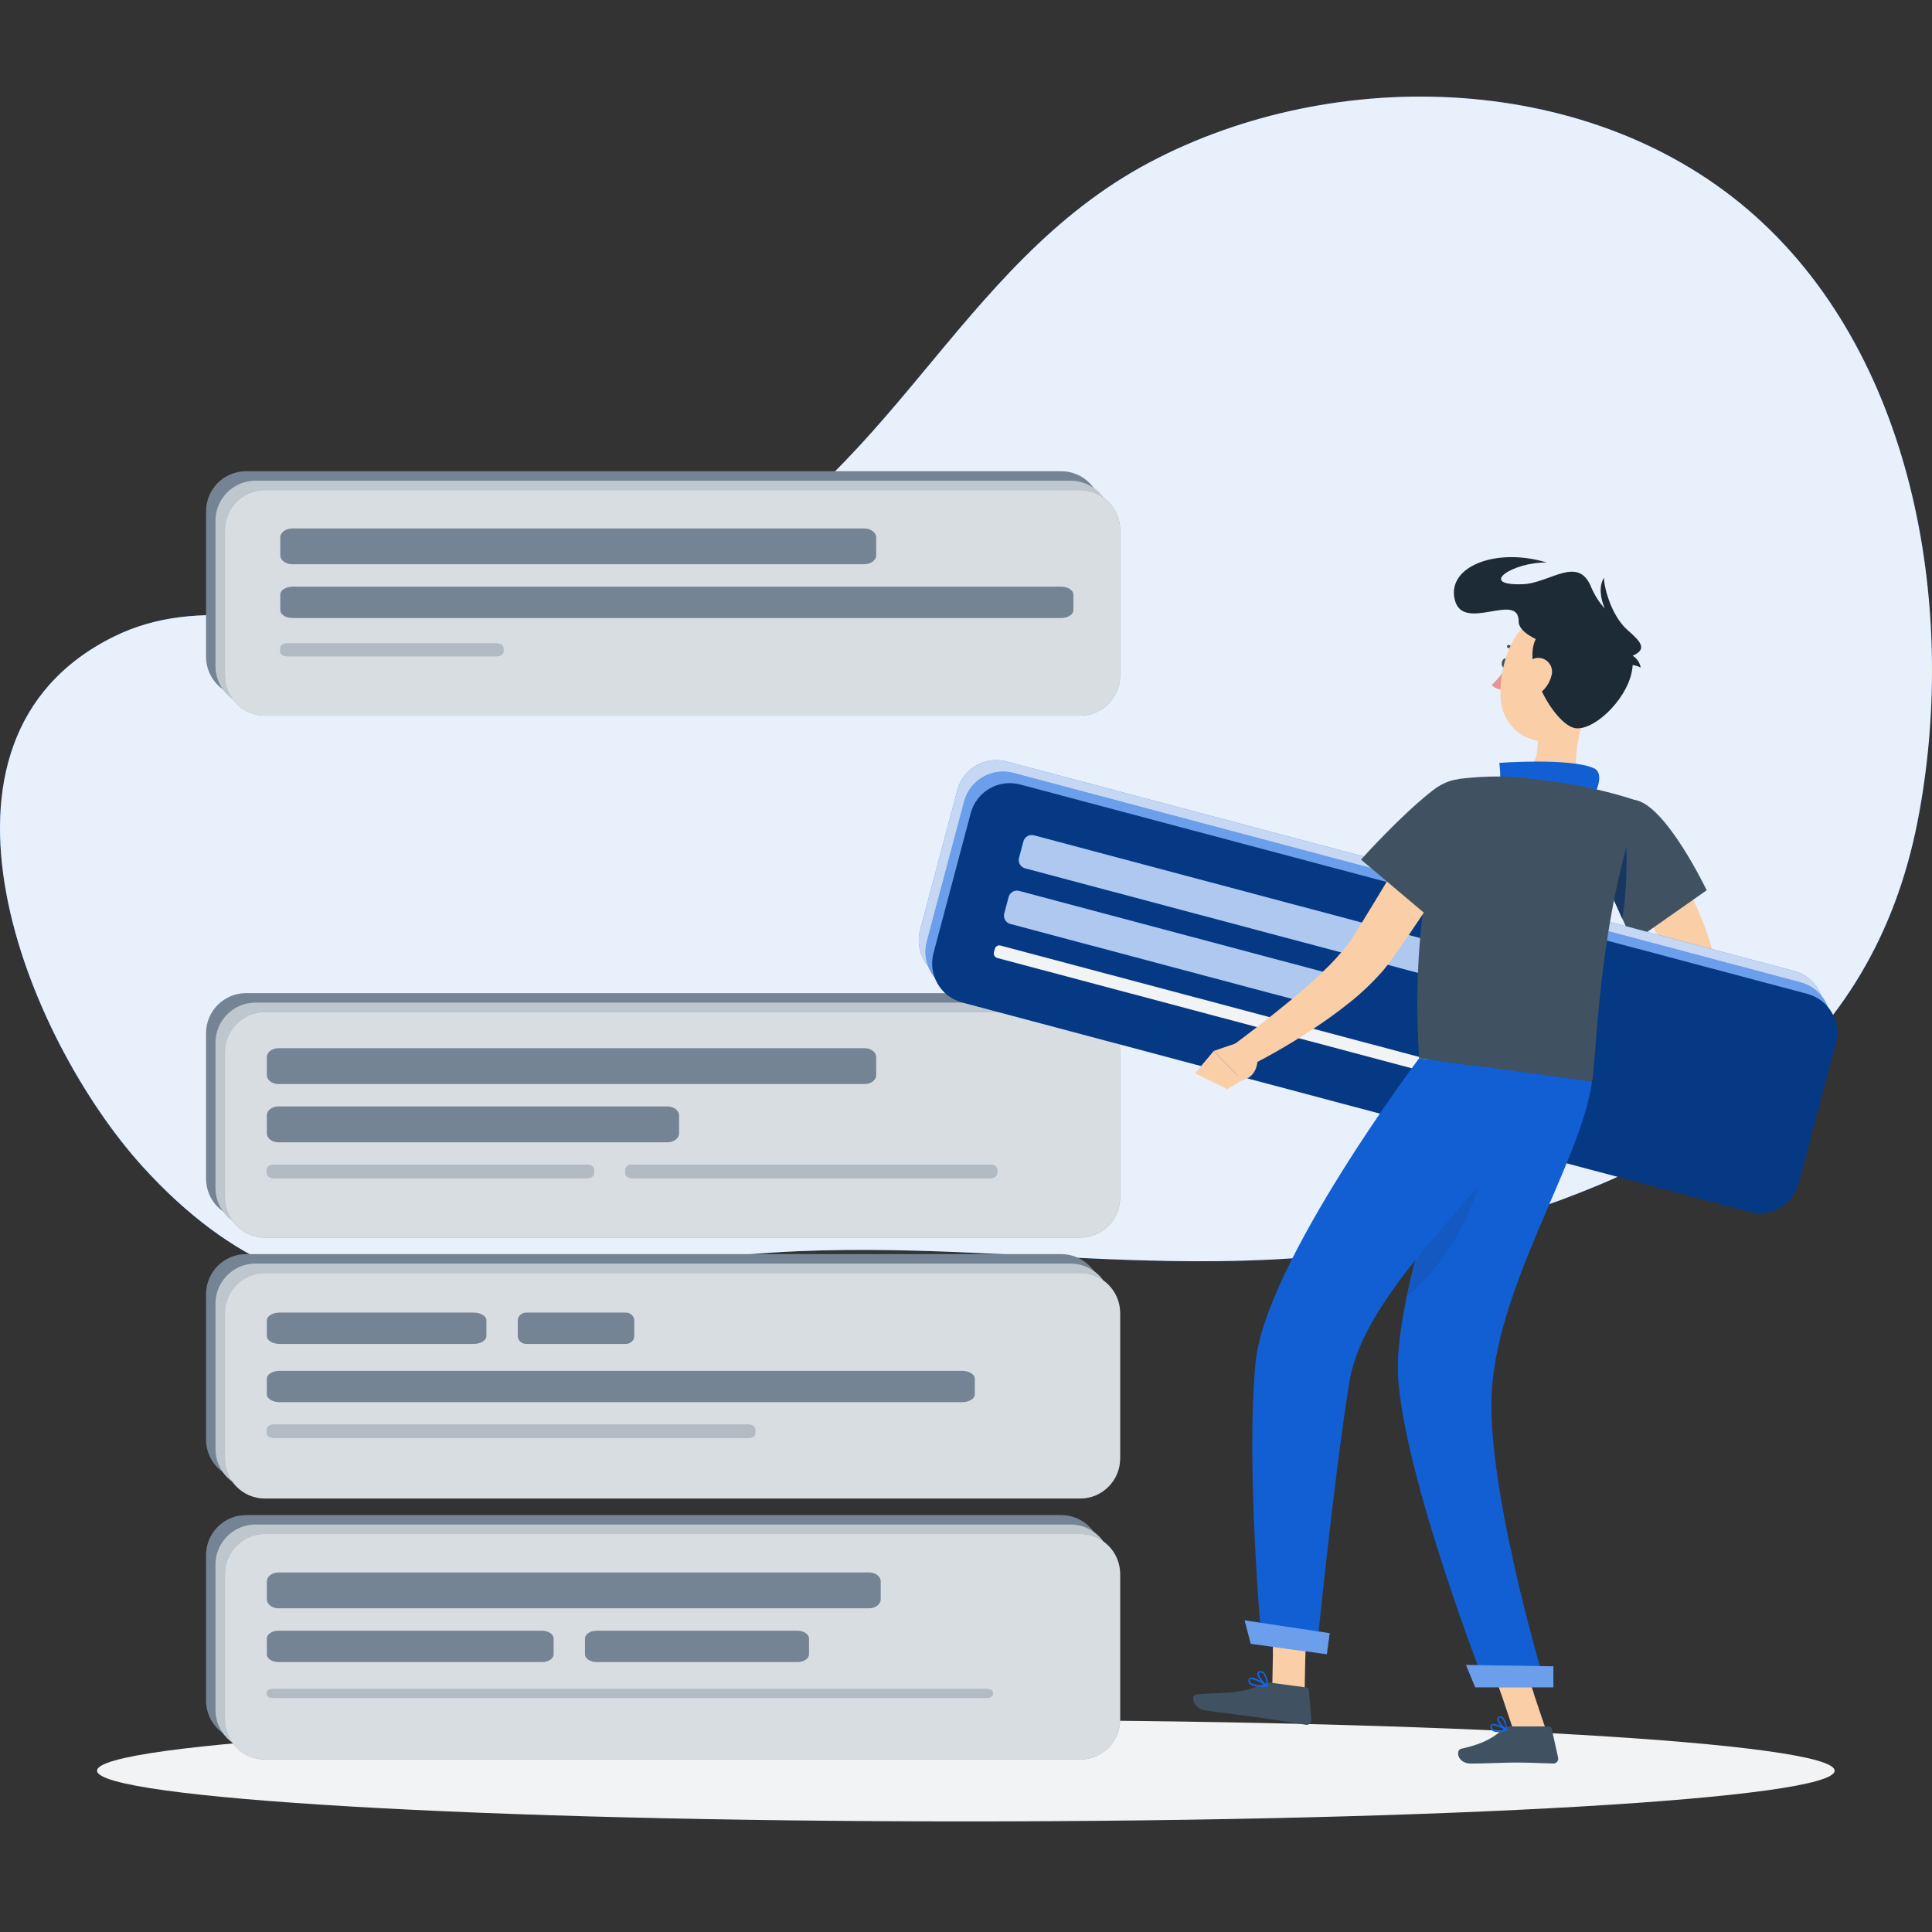 <svg width="200" height="200" viewBox="0 0 200 200" fill="none" xmlns="http://www.w3.org/2000/svg">
<rect x="0" y="0" width="200" height="200" fill="#333333" stroke="none"/>
<path d="M99.984 188.552C149.655 188.552 189.921 186.201 189.921 183.301C189.921 180.402 149.655 178.051 99.984 178.051C50.314 178.051 10.048 180.402 10.048 183.301C10.048 186.201 50.314 188.552 99.984 188.552Z" fill="#F1F3F5"/>
<path d="M153.328 126.917C175.778 120.423 193.813 109.109 198.512 84.998C202.64 63.828 198.535 37.435 181.716 22.378C164.989 7.4 138.29 6.607 118.998 16.812C98.95 27.443 92.15 50.149 71.119 59.848C61.414 64.307 50.746 66.259 40.092 65.526C30.68 64.946 20.795 61.448 11.797 65.897C-9.949 76.626 2.793 107.616 14.798 120.803C33.491 141.343 51.27 132.636 75.099 130.08C101.84 127.228 126.642 134.649 153.328 126.917Z" fill="#1265E5"/>
<path opacity="0.9" d="M153.328 126.917C175.778 120.423 193.813 109.109 198.512 84.998C202.64 63.828 198.535 37.435 181.716 22.378C164.989 7.4 138.29 6.607 118.998 16.812C98.95 27.443 92.15 50.149 71.119 59.848C61.414 64.307 50.746 66.259 40.092 65.526C30.68 64.946 20.795 61.448 11.797 65.897C-9.949 76.626 2.793 107.616 14.798 120.803C33.491 141.343 51.27 132.636 75.099 130.08C101.84 127.228 126.642 134.649 153.328 126.917Z" fill="white"/>
<path d="M77.276 114.54H74.453C73.951 114.54 73.545 114.956 73.545 115.47V117.32C73.545 117.834 73.951 118.251 74.453 118.251H77.276C77.777 118.251 78.183 117.834 78.183 117.32V115.47C78.183 114.956 77.777 114.54 77.276 114.54Z" fill="#1265E5"/>
<path d="M109.851 156.839H25.476C23.185 156.839 21.329 158.695 21.329 160.985V176.038C21.329 178.328 23.185 180.184 25.476 180.184H109.851C112.141 180.184 113.998 178.328 113.998 176.038V160.985C113.998 158.695 112.141 156.839 109.851 156.839Z" fill="#748494"/>
<path d="M110.829 157.817H26.454C24.164 157.817 22.307 159.674 22.307 161.964V177.016C22.307 179.307 24.164 181.163 26.454 181.163H110.829C113.12 181.163 114.976 179.307 114.976 177.016V161.964C114.976 159.674 113.12 157.817 110.829 157.817Z" fill="#748494"/>
<path opacity="0.6" d="M110.829 157.817H26.454C24.164 157.817 22.307 159.674 22.307 161.964V177.016C22.307 179.307 24.164 181.163 26.454 181.163H110.829C113.12 181.163 114.976 179.307 114.976 177.016V161.964C114.976 159.674 113.12 157.817 110.829 157.817Z" fill="#F1F3F5"/>
<path d="M111.808 158.796H27.433C25.143 158.796 23.286 160.653 23.286 162.943V178C23.286 180.29 25.143 182.147 27.433 182.147H111.808C114.098 182.147 115.955 180.29 115.955 178V162.943C115.955 160.653 114.098 158.796 111.808 158.796Z" fill="#748494"/>
<path opacity="0.8" d="M111.808 158.796H27.433C25.143 158.796 23.286 160.653 23.286 162.943V178C23.286 180.29 25.143 182.147 27.433 182.147H111.808C114.098 182.147 115.955 180.29 115.955 178V162.943C115.955 160.653 114.098 158.796 111.808 158.796Z" fill="#F1F3F5"/>
<path d="M89.969 162.78H28.826C28.162 162.78 27.623 163.197 27.623 163.711V165.561C27.623 166.075 28.162 166.491 28.826 166.491H89.969C90.633 166.491 91.171 166.075 91.171 165.561V163.711C91.171 163.197 90.633 162.78 89.969 162.78Z" fill="#748494"/>
<path d="M56.112 168.811H28.821C28.16 168.811 27.623 169.175 27.623 169.625V171.244C27.623 171.693 28.16 172.058 28.821 172.058H56.112C56.773 172.058 57.31 171.693 57.31 171.244V169.625C57.31 169.175 56.773 168.811 56.112 168.811Z" fill="#748494"/>
<path d="M82.559 168.811H61.748C61.09 168.811 60.557 169.175 60.557 169.625V171.244C60.557 171.693 61.09 172.058 61.748 172.058H82.559C83.217 172.058 83.75 171.693 83.75 171.244V169.625C83.75 169.175 83.217 168.811 82.559 168.811Z" fill="#748494"/>
<path d="M102.113 174.841H28.277C27.916 174.841 27.623 174.991 27.623 175.177V175.432C27.623 175.618 27.916 175.768 28.277 175.768H102.113C102.475 175.768 102.768 175.618 102.768 175.432V175.177C102.768 174.991 102.475 174.841 102.113 174.841Z" fill="#748494"/>
<path opacity="0.5" d="M102.113 174.841H28.277C27.916 174.841 27.623 174.991 27.623 175.177V175.432C27.623 175.618 27.916 175.768 28.277 175.768H102.113C102.475 175.768 102.768 175.618 102.768 175.432V175.177C102.768 174.991 102.475 174.841 102.113 174.841Z" fill="#F1F3F5"/>
<path d="M109.851 129.824H25.476C23.185 129.824 21.329 131.68 21.329 133.971V149.023C21.329 151.313 23.185 153.17 25.476 153.17H109.851C112.141 153.17 113.998 151.313 113.998 149.023V133.971C113.998 131.68 112.141 129.824 109.851 129.824Z" fill="#748494"/>
<path d="M110.829 130.803H26.454C24.164 130.803 22.307 132.659 22.307 134.949V150.006C22.307 152.296 24.164 154.153 26.454 154.153H110.829C113.12 154.153 114.976 152.296 114.976 150.006V134.949C114.976 132.659 113.12 130.803 110.829 130.803Z" fill="#748494"/>
<path opacity="0.6" d="M110.829 130.803H26.454C24.164 130.803 22.307 132.659 22.307 134.949V150.006C22.307 152.296 24.164 154.153 26.454 154.153H110.829C113.12 154.153 114.976 152.296 114.976 150.006V134.949C114.976 132.659 113.12 130.803 110.829 130.803Z" fill="#F1F3F5"/>
<path d="M111.808 131.781H27.433C25.143 131.781 23.286 133.638 23.286 135.928V150.98C23.286 153.27 25.143 155.127 27.433 155.127H111.808C114.098 155.127 115.955 153.27 115.955 150.98V135.928C115.955 133.638 114.098 131.781 111.808 131.781Z" fill="#748494"/>
<path opacity="0.8" d="M111.808 131.781H27.433C25.143 131.781 23.286 133.638 23.286 135.928V150.98C23.286 153.27 25.143 155.127 27.433 155.127H111.808C114.098 155.127 115.955 153.27 115.955 150.98V135.928C115.955 133.638 114.098 131.781 111.808 131.781Z" fill="#F1F3F5"/>
<path d="M49.027 135.877H28.948C28.216 135.877 27.623 136.242 27.623 136.691V138.31C27.623 138.76 28.216 139.124 28.948 139.124H49.027C49.759 139.124 50.352 138.76 50.352 138.31V136.691C50.352 136.242 49.759 135.877 49.027 135.877Z" fill="#748494"/>
<path d="M64.779 135.877H54.479C53.993 135.877 53.599 136.242 53.599 136.691V138.31C53.599 138.76 53.993 139.124 54.479 139.124H64.779C65.265 139.124 65.659 138.76 65.659 138.31V136.691C65.659 136.242 65.265 135.877 64.779 135.877Z" fill="#748494"/>
<path d="M99.584 141.907H28.951C28.218 141.907 27.623 142.271 27.623 142.721V144.34C27.623 144.79 28.218 145.154 28.951 145.154H99.584C100.318 145.154 100.912 144.79 100.912 144.34V142.721C100.912 142.271 100.318 141.907 99.584 141.907Z" fill="#748494"/>
<path d="M77.462 147.473H28.344C27.946 147.473 27.623 147.699 27.623 147.978V148.361C27.623 148.639 27.946 148.865 28.344 148.865H77.462C77.861 148.865 78.183 148.639 78.183 148.361V147.978C78.183 147.699 77.861 147.473 77.462 147.473Z" fill="#748494"/>
<path opacity="0.5" d="M77.462 147.473H28.344C27.946 147.473 27.623 147.699 27.623 147.978V148.361C27.623 148.639 27.946 148.865 28.344 148.865H77.462C77.861 148.865 78.183 148.639 78.183 148.361V147.978C78.183 147.699 77.861 147.473 77.462 147.473Z" fill="#F1F3F5"/>
<path d="M109.851 102.809H25.476C23.185 102.809 21.329 104.666 21.329 106.956V122.013C21.329 124.303 23.185 126.159 25.476 126.159H109.851C112.141 126.159 113.998 124.303 113.998 122.013V106.956C113.998 104.666 112.141 102.809 109.851 102.809Z" fill="#748494"/>
<path d="M110.829 103.788H26.454C24.164 103.788 22.307 105.644 22.307 107.934V122.987C22.307 125.277 24.164 127.133 26.454 127.133H110.829C113.12 127.133 114.976 125.277 114.976 122.987V107.934C114.976 105.644 113.12 103.788 110.829 103.788Z" fill="#748494"/>
<path opacity="0.6" d="M110.829 103.788H26.454C24.164 103.788 22.307 105.644 22.307 107.934V122.987C22.307 125.277 24.164 127.133 26.454 127.133H110.829C113.12 127.133 114.976 125.277 114.976 122.987V107.934C114.976 105.644 113.12 103.788 110.829 103.788Z" fill="#F1F3F5"/>
<path d="M111.808 104.766H27.433C25.143 104.766 23.286 106.623 23.286 108.913V123.97C23.286 126.26 25.143 128.117 27.433 128.117H111.808C114.098 128.117 115.955 126.26 115.955 123.97V108.913C115.955 106.623 114.098 104.766 111.808 104.766Z" fill="#748494"/>
<path opacity="0.8" d="M111.808 104.766H27.433C25.143 104.766 23.286 106.623 23.286 108.913V123.97C23.286 126.26 25.143 128.117 27.433 128.117H111.808C114.098 128.117 115.955 126.26 115.955 123.97V108.913C115.955 106.623 114.098 104.766 111.808 104.766Z" fill="#F1F3F5"/>
<path d="M89.505 108.51H28.826C28.162 108.51 27.623 108.926 27.623 109.44V111.29C27.623 111.804 28.162 112.221 28.826 112.221H89.505C90.169 112.221 90.707 111.804 90.707 111.29V109.44C90.707 108.926 90.169 108.51 89.505 108.51Z" fill="#748494"/>
<path d="M69.095 114.54H28.826C28.162 114.54 27.623 114.956 27.623 115.47V117.32C27.623 117.834 28.162 118.251 28.826 118.251H69.095C69.759 118.251 70.298 117.834 70.298 117.32V115.47C70.298 114.956 69.759 114.54 69.095 114.54Z" fill="#748494"/>
<path d="M60.828 120.57H28.28C27.917 120.57 27.623 120.796 27.623 121.074V121.457C27.623 121.736 27.917 121.961 28.28 121.961H60.828C61.191 121.961 61.484 121.736 61.484 121.457V121.074C61.484 120.796 61.191 120.57 60.828 120.57Z" fill="#748494"/>
<path opacity="0.5" d="M60.828 120.57H28.28C27.917 120.57 27.623 120.796 27.623 121.074V121.457C27.623 121.736 27.917 121.961 28.28 121.961H60.828C61.191 121.961 61.484 121.736 61.484 121.457V121.074C61.484 120.796 61.191 120.57 60.828 120.57Z" fill="#F1F3F5"/>
<path d="M102.577 120.57H65.386C65.024 120.57 64.732 120.796 64.732 121.074V121.457C64.732 121.736 65.024 121.961 65.386 121.961H102.577C102.939 121.961 103.231 121.736 103.231 121.457V121.074C103.231 120.796 102.939 120.57 102.577 120.57Z" fill="#748494"/>
<path opacity="0.5" d="M102.577 120.57H65.386C65.024 120.57 64.732 120.796 64.732 121.074V121.457C64.732 121.736 65.024 121.961 65.386 121.961H102.577C102.939 121.961 103.231 121.736 103.231 121.457V121.074C103.231 120.796 102.939 120.57 102.577 120.57Z" fill="#F1F3F5"/>
<path d="M109.851 48.779H25.476C23.185 48.779 21.329 50.636 21.329 52.926V67.983C21.329 70.273 23.185 72.13 25.476 72.13H109.851C112.141 72.13 113.998 70.273 113.998 67.983V52.926C113.998 50.636 112.141 48.779 109.851 48.779Z" fill="#748494"/>
<path d="M110.829 49.758H26.454C24.164 49.758 22.307 51.614 22.307 53.905V68.962C22.307 71.252 24.164 73.108 26.454 73.108H110.829C113.12 73.108 114.976 71.252 114.976 68.962V53.905C114.976 51.614 113.12 49.758 110.829 49.758Z" fill="#748494"/>
<path opacity="0.6" d="M110.829 49.758H26.454C24.164 49.758 22.307 51.614 22.307 53.905V68.962C22.307 71.252 24.164 73.108 26.454 73.108H110.829C113.12 73.108 114.976 71.252 114.976 68.962V53.905C114.976 51.614 113.12 49.758 110.829 49.758Z" fill="#F1F3F5"/>
<path d="M111.808 50.737H27.433C25.143 50.737 23.286 52.593 23.286 54.883V69.94C23.286 72.23 25.143 74.087 27.433 74.087H111.808C114.098 74.087 115.955 72.23 115.955 69.94V54.883C115.955 52.593 114.098 50.737 111.808 50.737Z" fill="#748494"/>
<path opacity="0.8" d="M111.808 50.737H27.433C25.143 50.737 23.286 52.593 23.286 54.883V69.94C23.286 72.23 25.143 74.087 27.433 74.087H111.808C114.098 74.087 115.955 72.23 115.955 69.94V54.883C115.955 52.593 114.098 50.737 111.808 50.737Z" fill="#F1F3F5"/>
<path d="M89.43 54.703H30.292C29.586 54.703 29.015 55.119 29.015 55.633V57.483C29.015 57.997 29.586 58.413 30.292 58.413H89.43C90.135 58.413 90.707 57.997 90.707 57.483V55.633C90.707 55.119 90.135 54.703 89.43 54.703Z" fill="#748494"/>
<path d="M109.839 60.733H30.292C29.586 60.733 29.015 61.097 29.015 61.547V63.166C29.015 63.615 29.586 63.98 30.292 63.98H109.839C110.545 63.98 111.117 63.615 111.117 63.166V61.547C111.117 61.097 110.545 60.733 109.839 60.733Z" fill="#748494"/>
<path d="M51.419 66.605H29.71C29.326 66.605 29.015 66.821 29.015 67.088V67.454C29.015 67.72 29.326 67.936 29.71 67.936H51.419C51.804 67.936 52.115 67.72 52.115 67.454V67.088C52.115 66.821 51.804 66.605 51.419 66.605Z" fill="#748494"/>
<path opacity="0.5" d="M51.419 66.605H29.71C29.326 66.605 29.015 66.821 29.015 67.088V67.454C29.015 67.72 29.326 67.936 29.71 67.936H51.419C51.804 67.936 52.115 67.72 52.115 67.454V67.088C52.115 66.821 51.804 66.605 51.419 66.605Z" fill="#F1F3F5"/>
<path d="M169.159 111.344L166.116 112.926L169.526 115.574C169.526 115.574 171.817 113.654 170.917 112.327L169.159 111.344Z" fill="#FACEA6"/>
<path d="M164.377 116.149L167.285 118.172L169.526 115.574L166.116 112.926L164.377 116.149Z" fill="#FACEA6"/>
<path d="M170.338 85.039C170.755 85.586 171.112 86.078 171.474 86.611C171.836 87.144 172.179 87.659 172.522 88.188C173.2 89.255 173.844 90.35 174.438 91.472C175.047 92.606 175.598 93.771 176.089 94.96L176.456 95.888L176.785 96.816C176.901 97.122 176.989 97.447 177.087 97.767L177.23 98.231L177.263 98.351L177.319 98.551C177.354 98.695 177.382 98.84 177.402 98.987C177.51 99.866 177.447 100.757 177.216 101.612C177.045 102.297 176.827 102.97 176.562 103.625C176.072 104.826 175.502 105.993 174.855 107.118C173.617 109.295 172.207 111.371 170.639 113.324L168.505 111.933C169.53 109.795 170.532 107.591 171.409 105.439C171.838 104.388 172.212 103.315 172.527 102.224C172.672 101.735 172.782 101.236 172.856 100.731C172.917 100.403 172.917 100.066 172.856 99.738C172.856 99.738 172.856 99.766 172.856 99.738L172.819 99.645L172.666 99.26C172.569 99.005 172.476 98.755 172.355 98.5L172.021 97.739L171.655 96.974C171.148 95.962 170.603 94.957 170.022 93.959C169.433 92.966 168.825 91.973 168.167 90.999C167.508 90.025 166.854 89.037 166.232 88.142L170.338 85.039Z" fill="#FACEA6"/>
<path d="M176.674 92.159L169.034 97.516C169.034 97.516 168.57 96.514 167.925 95.053C167.401 93.889 166.747 92.437 166.098 90.971C165.833 90.378 165.574 89.784 165.318 89.204C163.551 85.178 165.615 82.279 169.243 82.817C172.439 83.294 176.674 92.159 176.674 92.159Z" fill="#405261"/>
<path d="M168.292 86.583C168.44 88.021 168.454 92.47 167.925 95.053C167.401 93.889 166.747 92.437 166.098 90.971L168.292 86.583Z" fill="#1265E5"/>
<path opacity="0.8" d="M168.292 86.583C168.44 88.021 168.454 92.47 167.925 95.053C167.401 93.889 166.747 92.437 166.098 90.971L168.292 86.583Z" fill="#1265E5"/>
<g opacity="0.8">
<path opacity="0.8" d="M168.292 86.583C168.44 88.021 168.454 92.47 167.925 95.053C167.401 93.889 166.747 92.437 166.098 90.971L168.292 86.583Z" fill="#1D2B36"/>
<path opacity="0.8" d="M168.292 86.583C168.44 88.021 168.454 92.47 167.925 95.053C167.401 93.889 166.747 92.437 166.098 90.971L168.292 86.583Z" fill="#1D2B36"/>
</g>
<path d="M179.721 123.061L98.185 101.371C97.126 101.082 96.224 100.387 95.673 99.437C95.123 98.487 94.969 97.359 95.244 96.296L99.112 81.75C99.405 80.694 100.101 79.795 101.05 79.247C102 78.699 103.126 78.547 104.187 78.823L185.723 100.508C186.783 100.797 187.686 101.493 188.237 102.444C188.787 103.395 188.941 104.524 188.664 105.587L184.796 120.106C184.509 121.168 183.816 122.073 182.866 122.626C181.916 123.18 180.786 123.336 179.721 123.061Z" fill="#1265E5"/>
<path opacity="0.8" d="M179.721 123.061L98.185 101.371C97.126 101.082 96.224 100.387 95.673 99.437C95.123 98.487 94.969 97.359 95.244 96.296L99.112 81.75C99.405 80.694 100.101 79.795 101.05 79.247C102 78.699 103.126 78.547 104.187 78.823L185.723 100.508C186.783 100.797 187.686 101.493 188.237 102.444C188.787 103.395 188.941 104.524 188.664 105.587L184.796 120.106C184.509 121.168 183.816 122.073 182.866 122.626C181.916 123.18 180.786 123.336 179.721 123.061Z" fill="#F1F3F5"/>
<path d="M180.413 124.281L98.881 102.568C97.821 102.279 96.918 101.585 96.366 100.635C95.815 99.685 95.66 98.556 95.935 97.493L99.809 82.951C100.097 81.891 100.791 80.988 101.741 80.437C102.691 79.885 103.82 79.731 104.883 80.006L186.415 101.696C187.475 101.984 188.378 102.678 188.929 103.628C189.481 104.578 189.636 105.707 189.36 106.77L185.492 121.317C185.207 122.381 184.514 123.29 183.563 123.845C182.611 124.4 181.479 124.557 180.413 124.281Z" fill="#1265E5"/>
<path opacity="0.4" d="M180.413 124.281L98.881 102.568C97.821 102.279 96.918 101.585 96.366 100.635C95.815 99.685 95.66 98.556 95.935 97.493L99.809 82.951C100.097 81.891 100.791 80.988 101.741 80.437C102.691 79.885 103.82 79.731 104.883 80.006L186.415 101.696C187.475 101.984 188.378 102.678 188.929 103.628C189.481 104.578 189.636 105.707 189.36 106.77L185.492 121.317C185.207 122.381 184.514 123.29 183.563 123.845C182.611 124.4 181.479 124.557 180.413 124.281Z" fill="#F1F3F5"/>
<path d="M181.108 125.459L99.576 103.769C98.516 103.481 97.613 102.786 97.062 101.837C96.51 100.887 96.356 99.758 96.631 98.695L100.499 84.148C100.789 83.088 101.484 82.185 102.435 81.635C103.386 81.084 104.515 80.93 105.579 81.207L187.11 102.892C188.176 103.181 189.085 103.879 189.637 104.835C190.189 105.792 190.339 106.928 190.056 107.995L186.182 122.537C185.889 123.592 185.193 124.49 184.244 125.037C183.294 125.583 182.168 125.735 181.108 125.459Z" fill="#003D99"/>
<path opacity="0.2" d="M181.108 125.459L99.576 103.769C98.516 103.481 97.613 102.786 97.062 101.837C96.51 100.887 96.356 99.758 96.631 98.695L100.499 84.148C100.789 83.088 101.484 82.185 102.435 81.635C103.386 81.084 104.515 80.93 105.579 81.207L187.11 102.892C188.176 103.181 189.085 103.879 189.637 104.835C190.189 105.792 190.339 106.928 190.056 107.995L186.182 122.537C185.889 123.592 185.193 124.49 184.244 125.037C183.294 125.583 182.168 125.735 181.108 125.459Z" fill="#1D2B36"/>
<path d="M158.87 100.266L107.029 86.472C106.556 86.347 106.07 86.628 105.945 87.101L105.491 88.804C105.366 89.277 105.647 89.762 106.12 89.888L157.961 103.682C158.434 103.808 158.919 103.527 159.045 103.054L159.498 101.35C159.624 100.877 159.343 100.392 158.87 100.266Z" fill="#1265E5"/>
<path opacity="0.7" d="M158.87 100.266L107.029 86.472C106.556 86.347 106.07 86.628 105.945 87.101L105.491 88.804C105.366 89.277 105.647 89.762 106.12 89.888L157.961 103.682C158.434 103.808 158.919 103.527 159.045 103.054L159.498 101.35C159.624 100.877 159.343 100.392 158.87 100.266Z" fill="#F1F3F5"/>
<path d="M138.244 100.942L105.499 92.229C105.026 92.103 104.541 92.385 104.415 92.858L103.962 94.561C103.836 95.034 104.117 95.519 104.59 95.645L137.335 104.358C137.808 104.484 138.294 104.202 138.419 103.729L138.873 102.026C138.998 101.553 138.717 101.068 138.244 100.942Z" fill="#1265E5"/>
<path opacity="0.7" d="M138.244 100.942L105.499 92.229C105.026 92.103 104.541 92.385 104.415 92.858L103.962 94.561C103.836 95.034 104.117 95.519 104.59 95.645L137.335 104.358C137.808 104.484 138.294 104.202 138.419 103.729L138.873 102.026C138.998 101.553 138.717 101.068 138.244 100.942Z" fill="#F1F3F5"/>
<path d="M151.356 110.596L103.576 97.883C103.319 97.814 103.055 97.968 102.986 98.225L102.892 98.579C102.823 98.837 102.977 99.101 103.234 99.169L151.014 111.883C151.271 111.951 151.535 111.798 151.604 111.54L151.698 111.186C151.767 110.929 151.614 110.665 151.356 110.596Z" fill="#F1F3F5"/>
<path d="M164.433 72.849C163.565 75.214 162.368 79.612 163.816 81.513C163.816 81.513 162.753 83.884 158.217 83.155C153.226 82.353 156.227 80.298 156.227 80.298C159.056 80.085 159.307 78.053 159.14 76.077L164.433 72.849Z" fill="#FACEA6"/>
<path d="M155.183 81.087C155.438 80.655 155.211 78.972 155.211 78.972C155.211 78.972 162.429 78.438 164.952 79.505C166.302 80.075 164.952 82.478 164.952 82.478L155.183 81.087Z" fill="#1265E5"/>
<path opacity="0.1" d="M155.183 81.087C155.438 80.655 155.211 78.972 155.211 78.972C155.211 78.972 162.429 78.438 164.952 79.505C166.302 80.075 164.952 82.478 164.952 82.478L155.183 81.087Z" fill="#1D2B36"/>
<path d="M156.111 68.692C156.065 68.962 155.888 69.156 155.712 69.129C155.536 69.101 155.429 68.859 155.471 68.59C155.513 68.321 155.694 68.127 155.87 68.154C156.046 68.182 156.139 68.423 156.111 68.692Z" fill="#405261"/>
<path d="M156.078 68.827C155.626 69.598 155.069 70.302 154.422 70.919C154.583 71.083 154.779 71.21 154.994 71.29C155.21 71.37 155.441 71.402 155.67 71.383L156.078 68.827Z" fill="#E5978F"/>
<path d="M157.196 67.858C157.167 67.859 157.138 67.852 157.112 67.837C157.087 67.822 157.066 67.8 157.052 67.774C156.964 67.593 156.833 67.437 156.672 67.316C156.511 67.196 156.323 67.116 156.125 67.083C156.087 67.074 156.053 67.052 156.031 67.02C156.008 66.989 155.997 66.95 156 66.911C156.004 66.872 156.021 66.836 156.049 66.808C156.077 66.781 156.114 66.765 156.153 66.763C156.404 66.801 156.642 66.899 156.848 67.049C157.054 67.198 157.221 67.394 157.335 67.621C157.355 67.659 157.36 67.703 157.348 67.743C157.335 67.784 157.308 67.818 157.27 67.839C157.248 67.852 157.222 67.858 157.196 67.858Z" fill="#405261"/>
<path d="M135.047 175.411L131.698 174.961L131.856 167.085L135.205 167.535L135.047 175.411Z" fill="#FACEA6"/>
<path d="M160.049 179.113H156.667L154.037 171.283H157.414L160.049 179.113Z" fill="#FACEA6"/>
<path d="M156.218 178.719H160.341C160.408 178.72 160.473 178.743 160.525 178.785C160.577 178.827 160.613 178.886 160.629 178.951L161.297 181.956C161.312 182.03 161.311 182.105 161.293 182.178C161.275 182.25 161.241 182.318 161.193 182.375C161.145 182.433 161.085 182.479 161.017 182.51C160.949 182.541 160.875 182.556 160.801 182.555C159.474 182.532 158.509 182.457 156.839 182.457C155.809 182.457 153.694 182.564 152.275 182.564C150.855 182.564 150.67 181.172 151.25 181.033C153.857 180.463 154.835 179.679 155.67 178.927C155.821 178.793 156.016 178.719 156.218 178.719Z" fill="#405261"/>
<path d="M131.582 174.196L135.242 174.688C135.308 174.697 135.369 174.729 135.415 174.778C135.46 174.827 135.488 174.89 135.493 174.957L135.752 178.023C135.759 178.097 135.748 178.171 135.722 178.24C135.695 178.31 135.654 178.372 135.6 178.423C135.546 178.474 135.481 178.512 135.41 178.534C135.339 178.556 135.264 178.562 135.191 178.552C133.874 178.347 131.981 178.013 130.321 177.791C128.382 177.526 127.074 177.383 124.815 177.076C123.423 176.891 123.247 175.448 123.841 175.397C126.536 175.179 128.289 175.434 130.738 174.344C131 174.218 131.293 174.167 131.582 174.196Z" fill="#405261"/>
<path d="M131.856 167.085L131.773 171.149L135.126 171.598L135.205 167.54L131.856 167.085Z" fill="#FACEA6"/>
<path d="M157.419 171.288H154.037L155.396 175.323H158.778L157.419 171.288Z" fill="#FACEA6"/>
<path d="M151.009 80.637C151.009 80.637 145.688 90.215 146.903 109.558L164.813 111.975C165.309 109.243 165.393 95.596 169.795 82.998C167.866 82.347 165.897 81.823 163.899 81.43C161.384 80.939 158.842 80.595 156.287 80.4C154.524 80.341 152.759 80.42 151.009 80.637Z" fill="#405261"/>
<path d="M153.068 85.516C152.326 86.801 151.538 88.044 150.749 89.306L148.351 93.017C147.553 94.26 146.718 95.485 145.879 96.728C145.461 97.34 145.03 97.948 144.598 98.555L143.944 99.483C143.703 99.812 143.42 100.188 143.151 100.499C142.095 101.706 140.93 102.815 139.672 103.811C138.461 104.776 137.232 105.666 135.961 106.501C133.452 108.162 130.835 109.653 128.127 110.963L126.888 108.76C129.208 107.058 131.527 105.263 133.735 103.44C134.834 102.512 135.91 101.584 136.917 100.615C137.898 99.699 138.801 98.703 139.616 97.637C139.811 97.382 139.96 97.173 140.136 96.881L140.707 95.953L141.843 94.098L144.116 90.355L146.389 86.597C147.163 85.354 147.919 84.092 148.708 82.863L153.068 85.516Z" fill="#FACEA6"/>
<path d="M154.719 84.751C154.288 87.952 148.689 95.568 148.689 95.568L140.892 88.986C140.892 88.986 144.969 84.426 148.314 81.824C151.658 79.222 155.183 81.235 154.719 84.751Z" fill="#405261"/>
<path d="M128.567 107.795L125.65 108.788L128.572 111.836C128.572 111.836 130.353 111.622 130.191 109.164L128.567 107.795Z" fill="#FACEA6"/>
<path d="M123.715 111.107L127.05 112.745L128.572 111.836L125.65 108.788L123.715 111.107Z" fill="#FACEA6"/>
<path d="M165.314 69.221C164.581 72.496 164.316 74.449 162.377 75.878C159.455 78.025 155.619 75.878 155.359 72.431C155.123 69.347 156.361 64.513 159.812 63.715C160.571 63.536 161.364 63.554 162.114 63.767C162.864 63.981 163.547 64.382 164.099 64.934C164.65 65.486 165.051 66.169 165.264 66.92C165.476 67.67 165.494 68.462 165.314 69.221Z" fill="#FACEA6"/>
<path d="M169.846 69.11C169.802 68.858 169.706 68.618 169.563 68.406C169.419 68.194 169.233 68.015 169.015 67.881C170.602 67.185 169.808 66.378 168.454 65.2C166.705 63.636 165.977 60.473 166.056 59.796C165.504 60.635 165.652 61.874 166.121 62.987C165.537 62.344 165.067 61.607 164.729 60.807C163.375 57.407 160.448 60.38 157.623 60.478C152.878 60.64 156.635 58.158 160.119 58.233C154.928 56.642 149.751 58.613 150.596 62.083C151.44 65.552 157.247 61.155 157.215 64.355C157.215 65.005 157.925 65.645 158.977 66.15C157.516 69.156 161.079 75.196 163.152 75.391C165.226 75.585 168.858 71.977 169.011 68.85C169.303 68.883 169.586 68.971 169.846 69.11Z" fill="#1D2B36"/>
<path d="M160.601 69.968C160.394 70.785 159.874 71.488 159.154 71.925C158.189 72.491 157.424 71.703 157.447 70.641C157.47 69.69 158.003 68.242 159.084 68.108C159.321 68.083 159.561 68.117 159.781 68.208C160.001 68.299 160.195 68.443 160.346 68.627C160.497 68.812 160.599 69.031 160.643 69.265C160.688 69.499 160.673 69.741 160.601 69.968Z" fill="#FACEA6"/>
<path d="M159.998 174.539H153.792C153.792 174.539 145.619 153.698 144.751 142.886C144.566 140.567 144.937 137.51 145.623 134.221C146.792 128.599 148.87 122.258 150.54 117.522C152.038 113.348 153.24 110.402 153.24 110.402L164.804 111.965C163.667 120.356 154.492 133.702 154.385 145.177C154.297 155.762 159.998 174.539 159.998 174.539Z" fill="#1265E5"/>
<path opacity="0.1" d="M159.998 174.539H153.792C153.792 174.539 145.619 153.698 144.751 142.886C144.566 140.567 144.937 137.51 145.623 134.221C146.792 128.599 148.87 122.258 150.54 117.522C152.038 113.348 153.24 110.402 153.24 110.402L164.804 111.965C163.667 120.356 154.492 133.702 154.385 145.177C154.297 155.762 159.998 174.539 159.998 174.539Z" fill="#1D2B36"/>
<path d="M153.481 120.157C153.077 125.765 148.763 131.73 145.637 134.221C146.806 128.599 148.884 122.258 150.554 117.522C151.43 117.416 152.817 119.146 153.481 120.157Z" fill="#1265E5"/>
<path opacity="0.2" d="M153.481 120.157C153.077 125.765 148.763 131.73 145.637 134.221C146.806 128.599 148.884 122.258 150.554 117.522C151.43 117.416 152.817 119.146 153.481 120.157Z" fill="#1D2B36"/>
<path d="M146.903 109.558C146.903 109.558 131.002 130.733 129.987 140.979C128.929 151.648 130.622 170.202 130.622 170.202L136.295 170.968C136.295 170.968 138.007 153.545 139.672 143.136C141.481 131.8 158.69 120.078 159.891 111.302L146.903 109.558Z" fill="#1265E5"/>
<path opacity="0.1" d="M146.903 109.558C146.903 109.558 131.002 130.733 129.987 140.979C128.929 151.648 130.622 170.202 130.622 170.202L136.295 170.968C136.295 170.968 138.007 153.545 139.672 143.136C141.481 131.8 158.69 120.078 159.891 111.302L146.903 109.558Z" fill="#1D2B36"/>
<path d="M152.711 174.674H160.805V172.494L151.76 172.354L152.711 174.674Z" fill="#1265E5"/>
<path opacity="0.4" d="M152.711 174.674H160.805V172.494L151.76 172.354L152.711 174.674Z" fill="#F1F3F5"/>
<path d="M129.477 170.165L137.357 171.246L137.65 169.066L128.841 167.739L129.477 170.165Z" fill="#1265E5"/>
<path opacity="0.4" d="M129.477 170.165L137.357 171.246L137.65 169.066L128.841 167.739L129.477 170.165Z" fill="#F1F3F5"/>
<path d="M155.1 179.312C154.869 179.329 154.64 179.267 154.45 179.136C154.389 179.086 154.341 179.021 154.312 178.947C154.282 178.873 154.273 178.793 154.283 178.714C154.283 178.667 154.296 178.621 154.321 178.581C154.345 178.541 154.381 178.508 154.422 178.487C154.793 178.301 155.888 178.951 156.009 179.043C156.022 179.052 156.032 179.064 156.038 179.078C156.045 179.091 156.048 179.107 156.046 179.122C156.044 179.138 156.037 179.153 156.026 179.165C156.016 179.176 156.001 179.184 155.986 179.187C155.696 179.264 155.399 179.306 155.1 179.312ZM154.599 178.612C154.565 178.604 154.53 178.604 154.497 178.612C154.497 178.612 154.45 178.644 154.446 178.705C154.438 178.758 154.444 178.813 154.462 178.864C154.481 178.915 154.512 178.961 154.552 178.997C154.931 179.168 155.36 179.19 155.754 179.057C155.401 178.836 155.009 178.685 154.599 178.612Z" fill="#1265E5"/>
<path d="M155.967 179.192H155.93C155.578 179.002 154.905 178.264 154.975 177.884C154.987 177.825 155.018 177.772 155.065 177.734C155.111 177.696 155.17 177.675 155.23 177.675C155.29 177.666 155.352 177.671 155.41 177.688C155.469 177.706 155.523 177.736 155.568 177.777C155.963 178.097 156.032 179.071 156.032 179.113C156.035 179.128 156.033 179.143 156.026 179.156C156.019 179.17 156.009 179.18 155.995 179.187L155.967 179.192ZM155.286 177.8H155.248C155.146 177.8 155.137 177.86 155.132 177.879C155.091 178.102 155.522 178.663 155.87 178.927C155.844 178.543 155.706 178.175 155.471 177.87C155.417 177.831 155.351 177.813 155.286 177.819V177.8Z" fill="#1265E5"/>
<path d="M130.729 174.632C130.2 174.632 129.569 174.562 129.337 174.28C129.29 174.224 129.257 174.158 129.24 174.087C129.223 174.016 129.223 173.942 129.24 173.871C129.25 173.828 129.27 173.788 129.298 173.754C129.326 173.72 129.362 173.694 129.402 173.677C129.838 173.51 131.091 174.372 131.235 174.47C131.248 174.479 131.259 174.493 131.264 174.509C131.27 174.524 131.271 174.542 131.267 174.558C131.262 174.574 131.252 174.588 131.239 174.598C131.226 174.608 131.21 174.613 131.193 174.613C131.063 174.623 130.896 174.632 130.729 174.632ZM129.532 173.816C129.503 173.809 129.473 173.809 129.444 173.816C129.428 173.821 129.414 173.831 129.403 173.844C129.392 173.857 129.386 173.873 129.384 173.89C129.372 173.936 129.371 173.985 129.381 174.032C129.392 174.078 129.413 174.122 129.444 174.159C129.625 174.368 130.177 174.479 130.928 174.451C130.51 174.148 130.035 173.932 129.532 173.816Z" fill="#1265E5"/>
<path d="M131.174 174.618H131.132C130.752 174.382 130.052 173.551 130.163 173.18C130.186 173.097 130.26 172.995 130.464 172.995H130.488C130.568 172.998 130.646 173.018 130.719 173.052C130.791 173.087 130.856 173.135 130.91 173.194C131.164 173.6 131.285 174.075 131.253 174.553C131.253 174.568 131.25 174.582 131.242 174.594C131.235 174.607 131.224 174.617 131.211 174.623L131.174 174.618ZM130.464 173.143C130.334 173.143 130.321 173.194 130.316 173.213C130.246 173.435 130.715 174.076 131.095 174.382C131.108 173.994 131.001 173.612 130.789 173.287C130.751 173.243 130.704 173.207 130.651 173.183C130.598 173.158 130.541 173.144 130.483 173.143H130.464Z" fill="#1265E5"/>
</svg>
